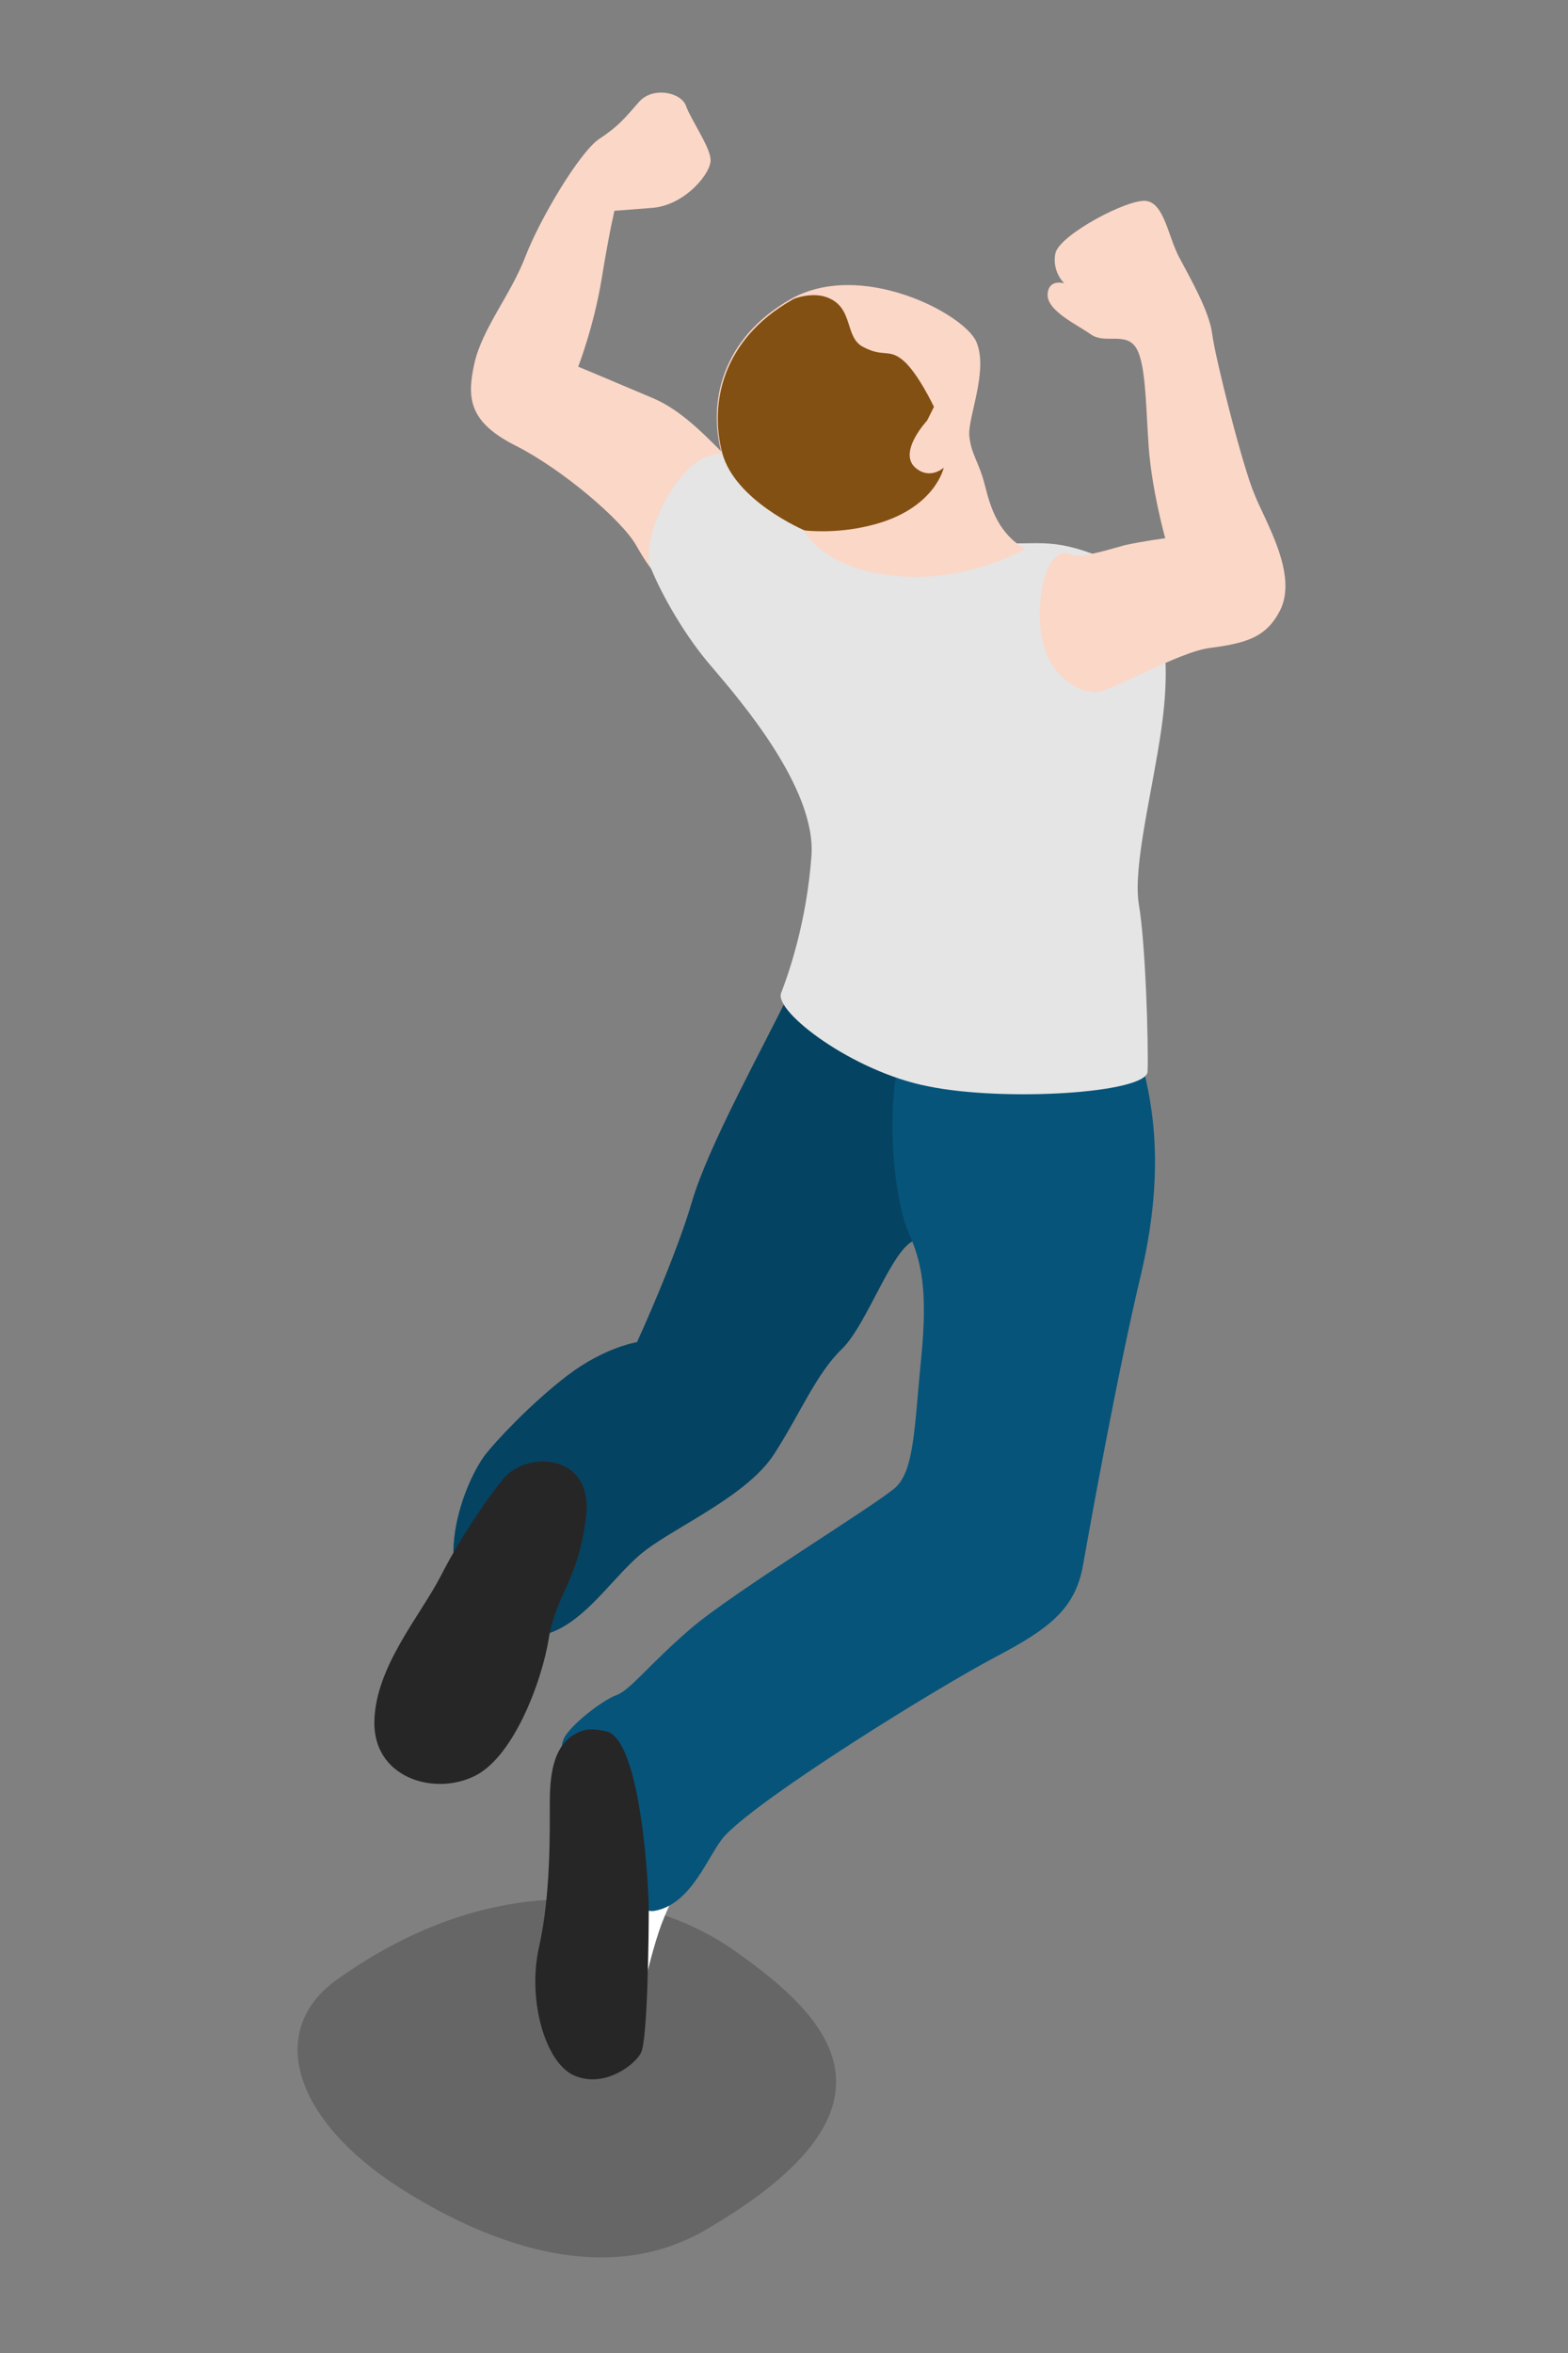 <?xml version="1.0" encoding="utf-8"?>
<!-- Generator: Adobe Illustrator 18.1.0, SVG Export Plug-In . SVG Version: 6.00 Build 0)  -->
<svg version="1.1" id="Layer_1" xmlns="http://www.w3.org/2000/svg" xmlns:xlink="http://www.w3.org/1999/xlink" x="0px" y="0px"
	 viewBox="0 0 160 240" enable-background="new 0 0 160 240" xml:space="preserve">
<rect x="0" y="0" width="160" height="240" fill="#808080" stroke="none"/>
<path opacity="0.2" d="M71.9,227.5c22.1-12.8,12.3-22,3.1-28.5s-24.6-8.5-40.6,2.9c-7.3,5.2-4.4,14.3,6.3,21.2
	C46.5,226.8,60.1,234.3,71.9,227.5z"/>
<path fill="#FFFFFF" d="M64.8,207c0,0,1.4-7.7,3-11.5s2.7-5.4,2.7-5.4l-4.8-13.4l-3.7,0.4L64.8,207z"/>
<path fill="#06547A" d="M80.7,101c-2.9,6-8.4,15.8-10.1,21.6c-1.7,5.8-5.6,14.3-5.6,14.3s-3.3,0.5-7.1,3.4s-7.4,6.8-8.4,8.1
	c-2.4,3.2-6.3,13.6,0.9,17.5s11.1-4.5,15.5-7.8c3.3-2.5,10.4-5.6,13.1-9.8c2.7-4.2,4.3-8.2,6.9-10.7c2.6-2.5,5.2-10.5,7.5-11.1
	c2.2-0.7,1.7-22,1.7-22L80.7,101z"/>
<path opacity="0.2" d="M80.7,101c-2.9,6-8.4,15.8-10.1,21.6c-1.7,5.8-5.6,14.3-5.6,14.3s-3.3,0.5-7.1,3.4s-7.4,6.8-8.4,8.1
	c-2.4,3.2-6.3,13.6,0.9,17.5s11.1-4.5,15.5-7.8c3.3-2.5,10.4-5.6,13.1-9.8c2.7-4.2,4.3-8.2,6.9-10.7c2.6-2.5,5.2-10.5,7.5-11.1
	c2.2-0.7,1.7-22,1.7-22L80.7,101z"/>
<path fill="#06547A" d="M91.9,107.4c-1.7,6.5-0.5,15.4,0.8,18.3c1.3,2.9,2,5.8,1.3,12.8c-0.7,7.1-0.7,11.4-2.6,13.2
	c-2,1.8-16.6,10.7-20.9,14.4c-4.3,3.7-6.2,6.3-7.6,6.8c-1.4,0.5-4.8,3.1-5.4,4.5c-1.4,3.2,5.4,18.2,9.3,17.5
	c3.9-0.7,5.5-5.9,7.2-7.7c3.9-4.1,21.7-15.1,27.6-18.2c5.3-2.8,8.1-4.8,8.9-9.3s3.5-19.5,5.9-29.6c2.4-10.1,1.4-16.9,0.1-21.7
	C115.2,103.6,91.9,107.4,91.9,107.4z"/>
<path fill="#FBD7C7" d="M62.7,21.5c0,0,2.6-0.2,3.9-0.3c3.4-0.3,6.1-3.7,5.9-5c-0.1-1.3-2-4-2.5-5.4s-3.4-2-4.8-0.4
	c-1.4,1.6-2.1,2.5-4.1,3.8c-2,1.4-6,8.1-7.5,12s-4.4,7.3-5.2,10.9c-0.8,3.6-0.5,6,4.3,8.4c4.7,2.4,10.7,7.5,12.2,10.1
	s4.5,7.9,9.6,2.1s4.4-7,1.7-9.2c-2.7-2.2-5.6-6.2-9.6-7.9S59,37.4,59,37.4s1.6-4.1,2.4-9S62.7,21.5,62.7,21.5z"/>
<path fill="#E5E5E5" d="M83.1,49.2c0,0-7.7-4.3-11.3-2.5c-3.6,1.9-6.4,8.7-5.4,11.2s3.4,6.9,6.3,10.2c2.8,3.3,10.6,12.3,10.1,19.2
	s-2.4,12.2-3.1,14c-0.7,1.9,7.3,8,15,9.5c7.8,1.6,22.3,0.7,22.4-1.5c0.1-2.8-0.2-13.1-0.9-17.1c-0.6-3.9,1.4-11.5,2.3-17.8
	c0.9-6.3,1-14.5-5-17.1c-6-2.6-7.1-1.7-11.8-1.9C98.5,55.5,83.1,49.2,83.1,49.2z"/>
<path fill="#262626" d="M51.3,150.9c2.4-3,9.3-2.7,8.5,3.8c-0.8,6.6-3.1,8-3.8,12.4c-0.7,4.4-3.7,12.5-7.9,14.2
	c-4.1,1.8-10-0.1-9.9-5.7c0.1-5.6,4.7-10.8,6.8-14.9C47.1,156.6,49.9,152.6,51.3,150.9z"/>
<path fill="#262626" d="M58.8,176.8c-2.5,1.3-2.7,4.6-2.7,7.3s0.1,9.2-1.1,14.5c-1.2,5.3,0.6,11.8,3.6,13.1s6.1-1,6.8-2.3
	c0.7-1.3,0.8-12.3,0.8-14.6c0-2.4-0.8-17.3-4.3-18.2C60.6,176.3,59.7,176.3,58.8,176.8z"/>
<path fill="#FBD7C7" d="M104.6,56c-2.7-1.6-3.5-4.1-4.1-6.5c-0.6-2.4-1.4-3.1-1.6-5.1c-0.1-2,2-6.7,0.7-9.6
	c-1.4-2.9-11.8-8.3-18.9-4.3c-7.2,4.1-8.4,10.7-7.1,15.6c1.4,4.9,8.4,7.9,8.4,7.9s1.7,3.9,9,4.7C98.4,59.6,104.6,56,104.6,56z"/>
<path fill="#825012" d="M96.3,47.7c0,0-1.4,1.3-2.9,0c-1.8-1.6,1.2-4.8,1.2-4.8l0.7-1.4c0,0-1.6-3.4-3.1-4.7c-1.5-1.3-2-0.3-4.1-1.4
	c-2-1-0.9-4.1-3.8-5.1c-1.4-0.5-3.3,0.1-3.5,0.3c-7.2,4.1-8.4,10.7-7.1,15.6s8.4,7.9,8.4,7.9s3.1,0.4,6.7-0.5
	C95.4,52,96.3,47.7,96.3,47.7z"/>
<path fill="#FBD7C7" d="M118.9,54.9c0,0-1.4-5-1.7-9.5s-0.3-8.7-1.4-10.1c-1.1-1.4-3.1-0.2-4.5-1.2s-4.5-2.4-4.4-4.1
	c0.1-1.6,1.7-1.1,1.7-1.1s-1.3-1.2-0.9-3.1c0.5-1.9,7.5-5.6,9.3-5.3c1.8,0.3,2.2,3.6,3.3,5.7c1.1,2.1,3.1,5.5,3.4,7.9
	s3.1,13.5,4.3,16.3c1.1,2.8,4.5,8.2,2.6,11.9c-1.4,2.7-3.4,3.3-7.2,3.8c-3.1,0.4-10,4.4-11.5,4.5c-1.4,0.1-6-1.4-5.8-8.3
	c0.2-5.4,2.2-6.3,3.1-5.8c1,0.5,3.4-0.3,5.6-0.9C116.6,55.2,118.9,54.9,118.9,54.9z"/>
</svg>
